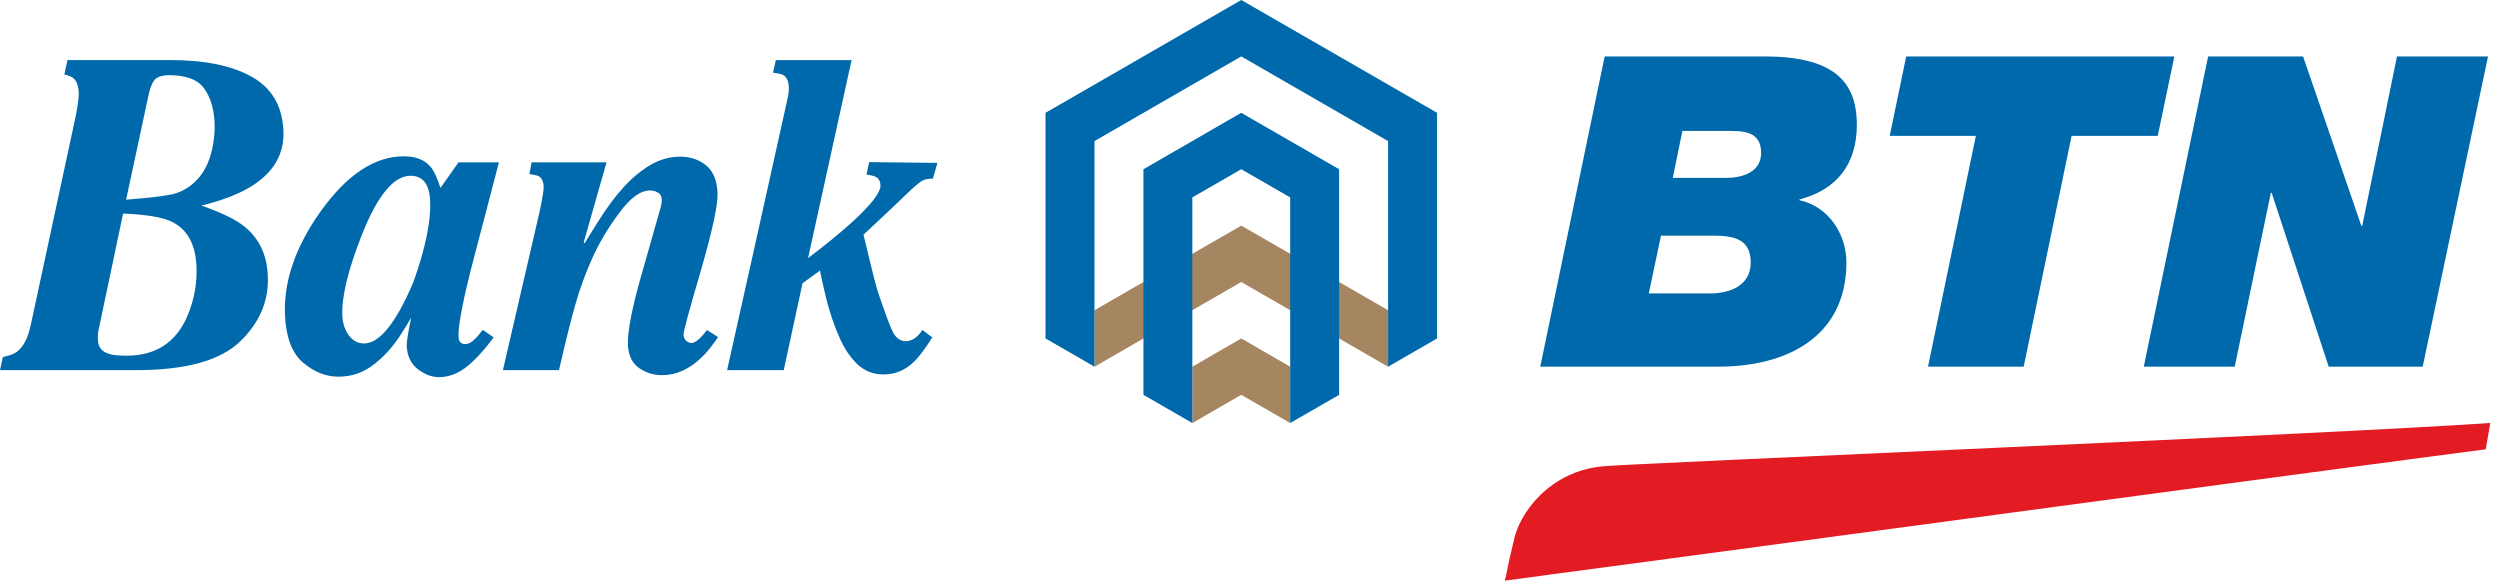 <svg width="155" height="36" viewBox="0 0 155 36" fill="none" xmlns="http://www.w3.org/2000/svg">
<g id="Indonesia">
<path id="Vector" d="M10.686 12.044C11.206 11.921 11.676 11.664 12.089 11.269C12.617 10.776 12.973 10.086 13.162 9.209C13.283 8.638 13.335 8.072 13.299 7.514C13.245 6.668 13.026 5.988 12.64 5.462C12.251 4.929 11.532 4.662 10.485 4.662C10.039 4.662 9.738 4.768 9.568 4.968C9.409 5.18 9.293 5.496 9.203 5.924L7.819 12.38C9.218 12.272 10.173 12.157 10.686 12.044ZM6.746 21.937C6.982 22.016 7.354 22.053 7.851 22.053C9.682 22.053 10.948 21.208 11.648 19.525C12.059 18.528 12.238 17.484 12.175 16.407C12.098 15.087 11.582 14.2 10.642 13.744C10.083 13.471 9.08 13.303 7.631 13.239L6.155 20.256C6.125 20.367 6.095 20.494 6.075 20.646C6.065 20.79 6.065 20.952 6.078 21.141C6.103 21.532 6.322 21.797 6.746 21.937ZM0.178 22.137C0.558 22.057 0.842 21.954 1.021 21.828C1.436 21.535 1.728 20.979 1.906 20.154L4.682 7.26C4.759 6.877 4.814 6.558 4.844 6.306C4.879 6.053 4.892 5.857 4.882 5.715C4.852 5.202 4.685 4.879 4.388 4.746C4.283 4.7 4.153 4.656 3.988 4.619L4.185 3.723H10.509C12.667 3.723 14.36 4.062 15.583 4.746C16.816 5.422 17.477 6.512 17.569 8.031C17.659 9.499 16.998 10.672 15.585 11.549C14.824 12.027 13.795 12.425 12.487 12.745C13.726 13.177 14.61 13.609 15.143 14.034C16.041 14.756 16.528 15.747 16.599 16.996C16.701 18.579 16.125 19.972 14.894 21.165C13.659 22.355 11.515 22.948 8.455 22.948H0L0.178 22.137Z" fill="#0069AC"/>
<path id="Vector_2" d="M26.481 11.538C26.285 11.107 25.94 10.897 25.453 10.897C24.406 10.897 23.399 12.124 22.427 14.583C21.567 16.768 21.169 18.434 21.228 19.592C21.249 20.053 21.381 20.449 21.623 20.787C21.875 21.125 22.188 21.294 22.561 21.294C23.524 21.303 24.543 20.04 25.625 17.503C26.384 15.379 26.729 13.694 26.667 12.453C26.651 12.077 26.59 11.77 26.481 11.538ZM19.885 13.096C21.516 10.825 23.233 9.691 25.034 9.691C25.771 9.691 26.318 9.905 26.689 10.331C26.907 10.594 27.115 11.034 27.308 11.652L28.43 10.063H30.934L29.216 16.635C28.975 17.592 28.803 18.316 28.708 18.824C28.504 19.788 28.41 20.472 28.431 20.884C28.44 21.055 28.484 21.174 28.564 21.237C28.643 21.303 28.724 21.334 28.817 21.334C28.99 21.334 29.147 21.275 29.299 21.151C29.455 21.021 29.629 20.842 29.808 20.603L29.935 20.454C30.132 20.582 30.39 20.763 30.609 20.917C30.166 21.515 29.736 22.011 29.309 22.416C28.643 23.061 27.939 23.384 27.222 23.384C26.777 23.384 26.341 23.22 25.91 22.893C25.48 22.565 25.249 22.086 25.217 21.446C25.207 21.208 25.3 20.626 25.491 19.701L25.392 19.861C25.3 20.028 25.145 20.278 24.939 20.602C24.467 21.373 23.9 22.023 23.23 22.558C22.574 23.089 21.822 23.354 20.983 23.354C20.212 23.354 19.494 23.071 18.807 22.496C18.123 21.929 17.742 20.96 17.672 19.591C17.567 17.48 18.306 15.316 19.885 13.096Z" fill="#0069AC"/>
<path id="Vector_3" d="M31.181 22.948L33.421 13.271C33.505 12.9 33.564 12.601 33.604 12.387C33.678 11.988 33.712 11.705 33.706 11.546C33.684 11.201 33.563 10.986 33.345 10.9C33.23 10.859 33.055 10.821 32.825 10.793L32.958 10.063H37.605L36.188 15.036L36.264 15.075C36.219 15.123 36.475 14.698 37.044 13.799C37.608 12.893 38.153 12.157 38.675 11.595C39.197 11.024 39.744 10.572 40.315 10.234C40.903 9.889 41.517 9.713 42.18 9.713C42.785 9.713 43.314 9.889 43.75 10.234C44.2 10.58 44.443 11.145 44.487 11.936C44.525 12.665 44.176 14.269 43.459 16.758C42.727 19.242 42.369 20.568 42.381 20.744C42.385 20.916 42.446 21.044 42.553 21.141C42.662 21.221 42.766 21.266 42.871 21.266C43.104 21.266 43.42 20.999 43.836 20.463L44.519 20.899C44.22 21.341 43.951 21.689 43.705 21.952C42.886 22.824 41.994 23.26 41.024 23.26C40.508 23.26 40.037 23.105 39.608 22.809C39.19 22.51 38.964 22.036 38.931 21.39C38.912 20.979 38.981 20.379 39.135 19.592C39.296 18.808 39.494 18.003 39.735 17.166L40.958 12.87L41.013 12.607C41.025 12.531 41.032 12.455 41.032 12.38C41.019 12.167 40.938 12.015 40.78 11.936C40.637 11.849 40.479 11.808 40.307 11.808C39.721 11.808 39.083 12.262 38.407 13.181C37.729 14.09 37.182 14.994 36.767 15.905C36.319 16.885 35.956 17.882 35.668 18.892C35.382 19.905 35.044 21.256 34.657 22.949H31.181V22.948Z" fill="#0069AC"/>
<path id="Vector_4" d="M45.081 22.948C45.081 22.948 48.844 6.091 48.873 5.909C48.902 5.734 48.913 5.562 48.907 5.39C48.882 4.964 48.733 4.701 48.456 4.606C48.323 4.562 48.151 4.53 47.928 4.508L48.099 3.73H52.798L50.1 16C51.145 15.216 52.06 14.47 52.832 13.772C54.024 12.677 54.613 11.913 54.588 11.481C54.575 11.174 54.424 10.982 54.141 10.904C54.014 10.874 53.878 10.842 53.722 10.821L53.889 10.052L58.12 10.098L57.842 11.073C57.076 11.1 57.125 11.167 55.253 12.942C55.253 12.942 53.861 14.256 53.678 14.418L53.538 14.547C53.562 14.623 53.678 15.113 53.889 16.013C54.134 17.055 54.324 17.762 54.443 18.135C54.867 19.387 55.169 20.207 55.359 20.589C55.553 20.965 55.824 21.152 56.157 21.152C56.502 21.152 56.806 20.969 57.09 20.602C57.118 20.565 57.156 20.515 57.192 20.461L57.797 20.916C57.53 21.36 57.239 21.773 56.927 22.148C56.333 22.859 55.616 23.216 54.781 23.216C54.149 23.216 53.606 23.003 53.16 22.585C52.717 22.164 52.34 21.602 52.035 20.9C51.707 20.161 51.423 19.312 51.185 18.348C50.963 17.383 50.843 16.859 50.838 16.776L49.757 17.56L48.592 22.949H45.081V22.948Z" fill="#0069AC"/>
<path id="Vector_5" d="M102.982 14.611H106.244C107.488 14.611 108.545 14.826 108.545 16.259C108.545 17.818 107.089 18.192 106.031 18.192H102.225L102.982 14.611ZM95.496 22.733H106.544C110.758 22.733 114.477 20.898 114.477 16.265C114.477 14.491 113.347 12.79 111.563 12.412V12.361H111.589C113.912 11.744 115.124 10.151 115.124 7.73C115.124 4.951 113.56 3.499 109.378 3.499H99.489L95.496 22.733ZM104.308 8.119H107.352C108.407 8.119 109.189 8.334 109.189 9.492C109.189 10.68 108.002 11.027 107.06 11.027H103.712L104.308 8.119Z" fill="#0069AC"/>
<path id="Vector_6" d="M119.537 22.733H125.468L128.439 8.425H133.78L134.81 3.499H118.185L117.162 8.425H122.503L119.537 22.733Z" fill="#0069AC"/>
<path id="Vector_7" d="M132.915 22.733H138.553L140.792 11.958H140.844L144.378 22.733H150.207L154.258 3.499H148.614L146.456 14.005H146.405L142.79 3.499H136.904L132.915 22.733Z" fill="#0069AC"/>
<path id="Vector_8" d="M93.298 36C93.476 35.345 93.403 35.349 93.841 33.583C94.156 31.842 96.077 29.176 99.462 28.903C100.615 28.765 144.93 26.886 154.4 26.224L154.115 27.858C145.194 29.01 104.828 34.473 93.298 36Z" fill="#E31C24"/>
<path id="Vector_9" d="M73.924 22.736V26.229L76.957 24.48L79.992 26.229V22.736L76.957 20.984L73.924 22.736Z" fill="#A68561"/>
<path id="Vector_10" d="M86.059 22.736V19.233L76.957 13.988L67.86 19.233V22.736L76.957 17.484L86.059 22.736Z" fill="#A68561"/>
<path id="Vector_11" d="M64.823 6.994L76.958 0L89.096 6.994V20.984L86.061 22.736V8.746L76.958 3.498L67.859 8.746V22.736L64.823 20.984V6.994Z" fill="#0069AC"/>
<path id="Vector_12" d="M76.956 6.994L83.025 10.493V24.481L79.992 26.227V12.239L76.956 10.493L73.924 12.239V26.227L70.893 24.481V10.493L76.956 6.994Z" fill="#0069AC"/>
</g>
</svg>
